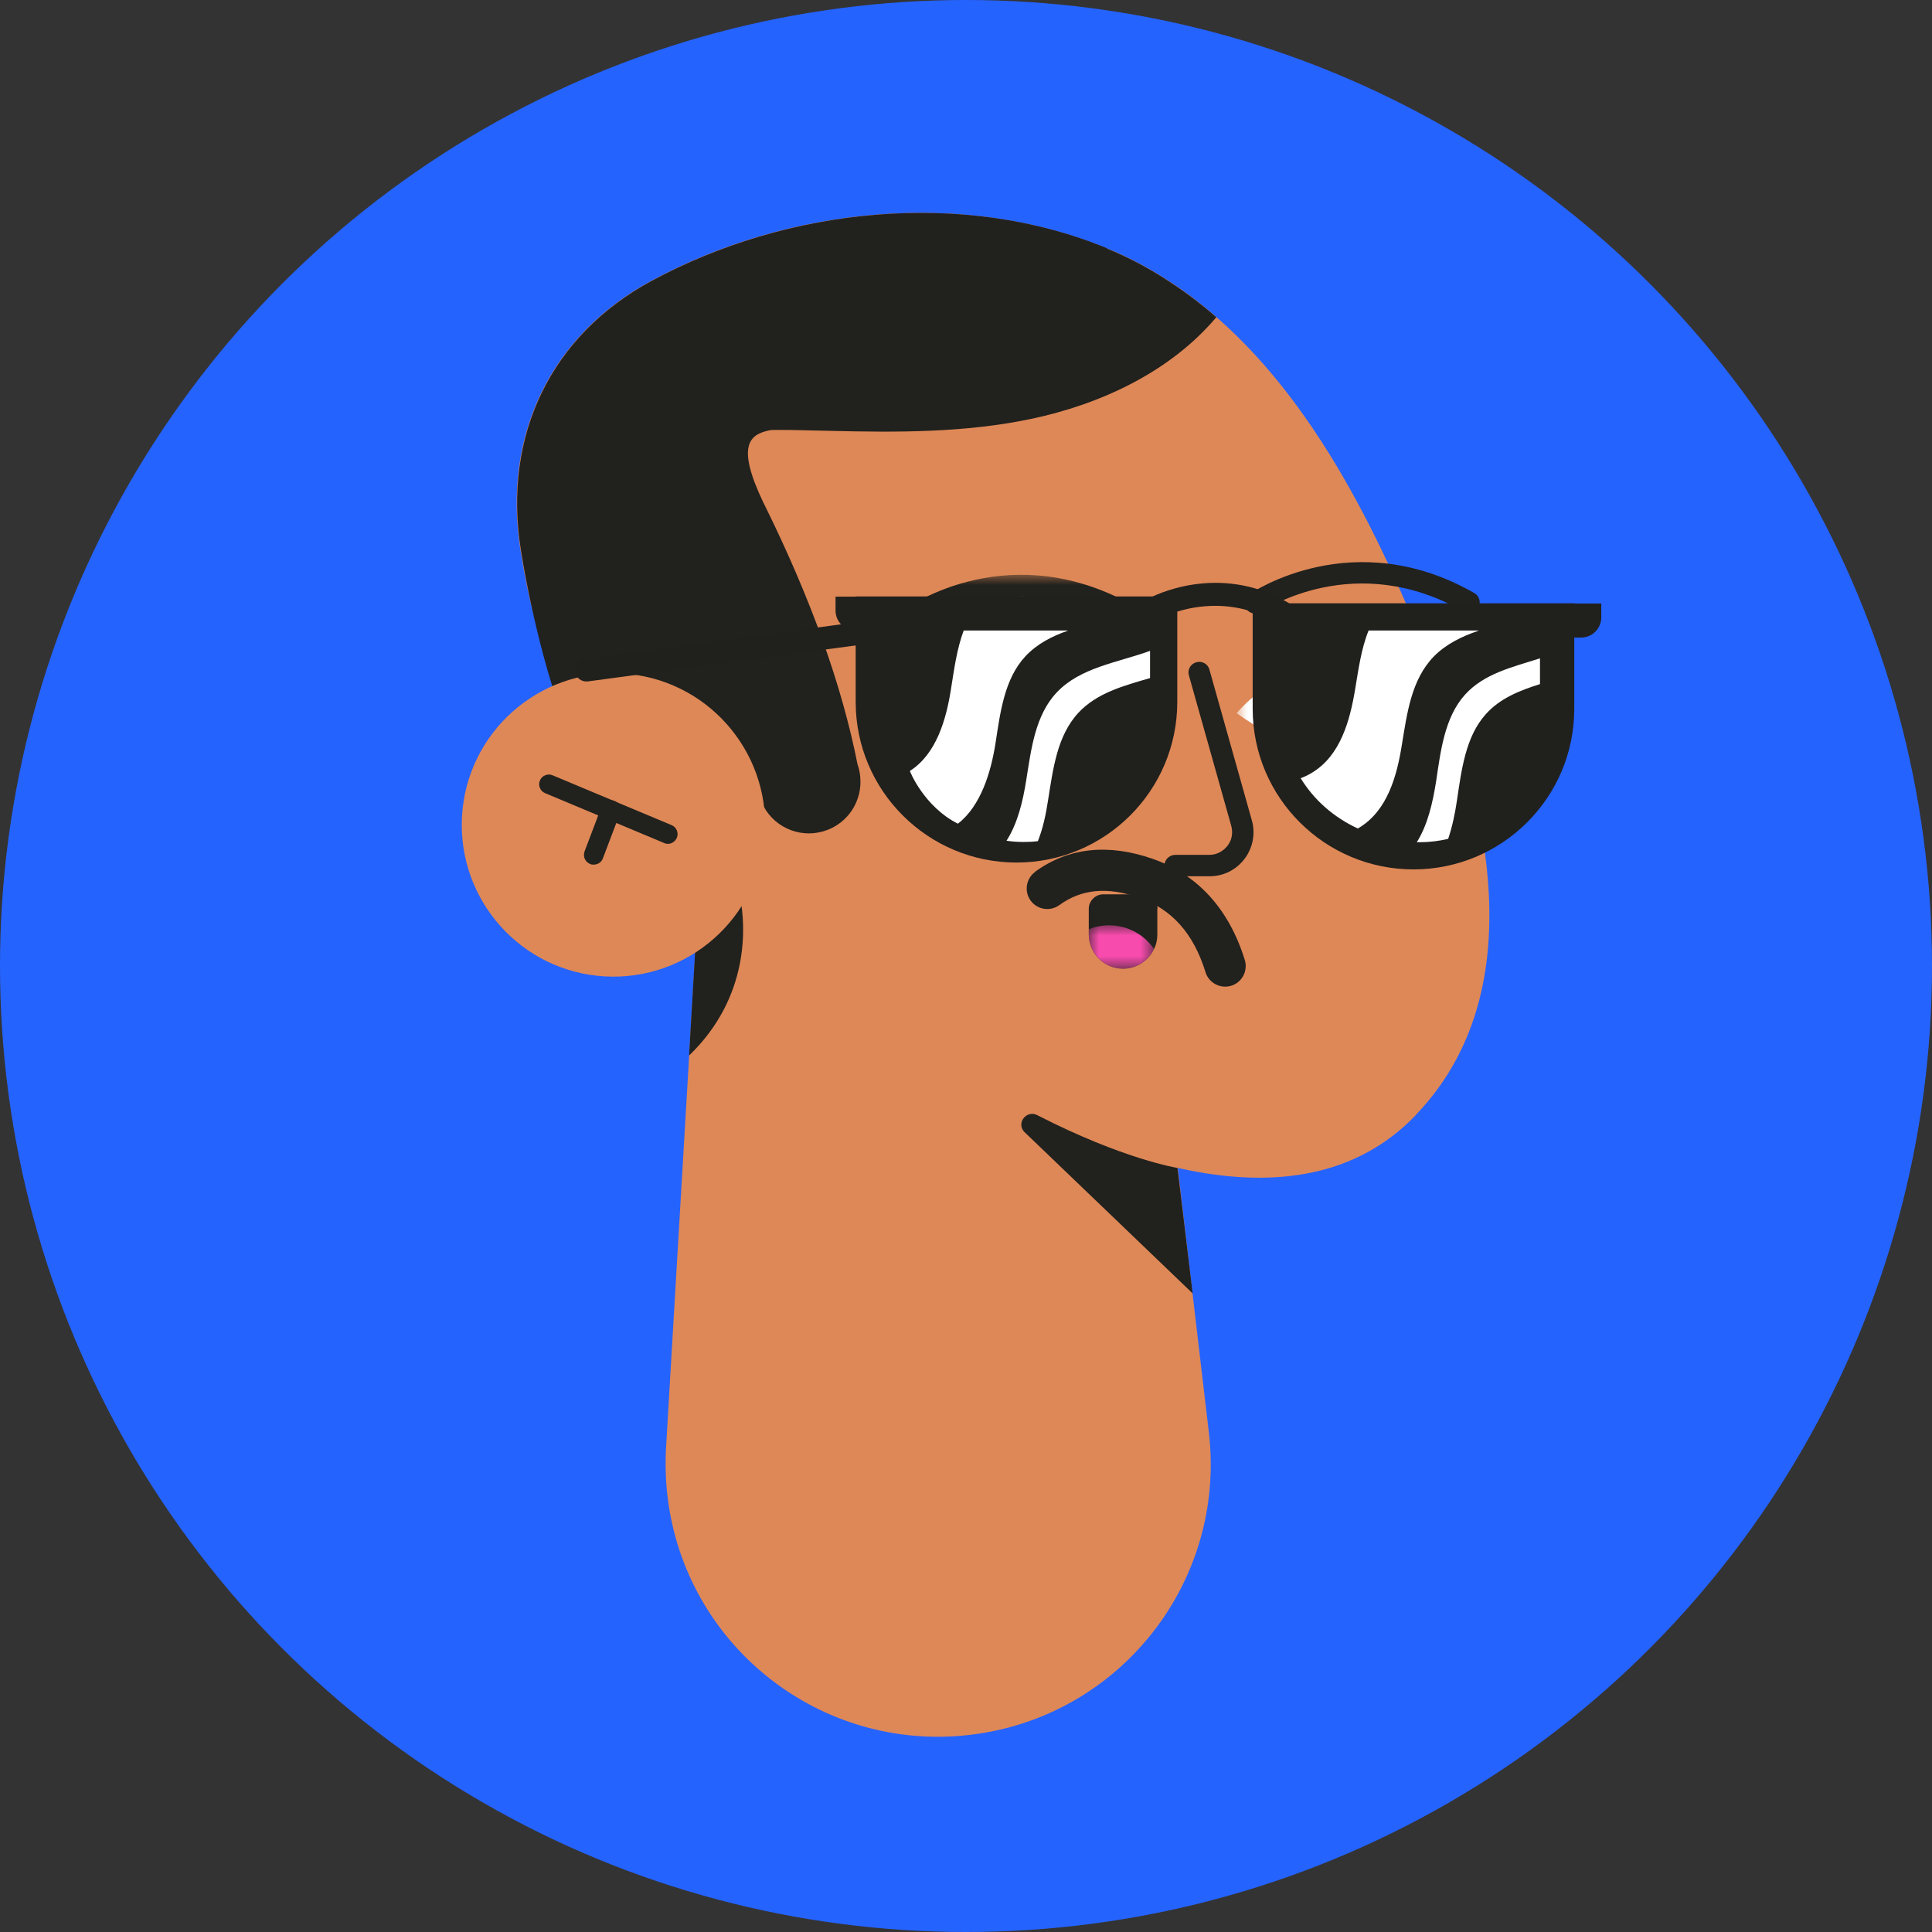 <?xml version="1.0" encoding="UTF-8"?><svg xmlns="http://www.w3.org/2000/svg" width="93" height="93" xmlns:xlink="http://www.w3.org/1999/xlink" viewBox="0 0 93 93"><rect x="0" y="0" width="93" height="93" fill="#333333" stroke="none"/><defs><mask id="mask" x="59.53" y="31.51" width="11.85" height="4.9" maskUnits="userSpaceOnUse"><g id="mask0a0e51801-df97-4213-8aa2-c1c4174b3627"><path id="Clip_6" d="M59.53,31.51h11.85v4.9h-11.85v-4.9Z" fill="#fff" fill-rule="evenodd"/></g></mask><mask id="mask-1" x="64.24" y="31.51" width="7.14" height="4.9" maskUnits="userSpaceOnUse"><g id="mask1a0e51801-df97-4213-8aa2-c1c4174b3627"><path id="Clip_9" d="M64.24,31.51h7.14v4.9h-7.14v-4.9Z" fill="#fff" fill-rule="evenodd"/></g></mask><mask id="mask-2" x="43.13" y="27.66" width="11.31" height="2.73" maskUnits="userSpaceOnUse"><g id="mask2a0e51801-df97-4213-8aa2-c1c4174b3627"><path id="Clip_14" d="M43.13,27.66h11.31v2.73h-11.31v-2.73Z" fill="#fff" fill-rule="evenodd"/></g></mask><mask id="mask-3" x="52.41" y="44.53" width="3.14" height="2.1" maskUnits="userSpaceOnUse"><g id="mask3a0e51801-df97-4213-8aa2-c1c4174b3627"><path id="Clip_21" d="M52.41,44.53h3.14v2.1h-3.14v-2.1Z" fill="#fff" fill-rule="evenodd"/></g></mask></defs><g id="Ebene_1"><circle cx="46.5" cy="46.5" r="46.5" fill="#2563ff"/></g><g id="Ebene_2"><g id="Master_Characters_Avatar"><g id="Hairstyle"><g id="Hairstyle_Buzz_Fade"><g id="Group_20"><path id="Fill_1" d="M68.15,53.68c-2.87,2.99-6.79,3.48-10.94,2.65-10.58-2.12-22.66-12.86-22.66-12.86-2.4-1.88-4.95-4.45-6.56-7.3l-.08-.15c-.43-.76-.78-1.54-1.04-2.33-.13-.38-.23-.76-.31-1.14,0-.04-.01-.07-.02-.11-.02-.11-.05-.21-.07-.3-.47-1.94-.83-2-1.42-5.69-.86-5.46,1.42-10.29,6.3-12.93,6.58-3.56,15.12-4.47,22.15-1.47.02,0,.04.01.06.02.82.35,1.61.77,2.36,1.24.93.57,1.81,1.23,2.63,1.95,5.19,4.52,8.37,11.61,10.76,17.79,2.52,6.5,4.21,15.02-1.15,20.61" fill="#de8857" fill-rule="evenodd"/><path id="Fill_3" d="M53.91,32.5l4.28,36.45c.85,7.2-4.3,13.72-11.5,14.56-7.2.85-13.72-4.3-14.56-11.5-.09-.75-.11-1.57-.07-2.3l2.16-36.63c.32-5.45,5-9.61,10.45-9.29,4.86.29,8.69,4.04,9.24,8.72" fill="#de8857" fill-rule="evenodd"/><path id="Fill_5" d="M56.68,56.22s-2.6-.41-6.75-2.54c-.51-.26-1.01.36-.64.79l8.12,7.79-.73-6.05Z" fill="#21211d" fill-rule="evenodd"/><path id="Fill_7" d="M33.51,44.79s1-.6,1.72-1.65c.11-.16.36-.11.4.08.26,1.3.49,4.75-2.46,7.59l.35-6.01Z" fill="#21211d" fill-rule="evenodd"/><path id="Path" d="M53.29,11.97l.27.11h0c.82.35,1.61.77,2.36,1.24.93.58,1.81,1.23,2.63,1.95-2.21,2.62-5.55,4.19-8.94,4.9-3.16.66-6.41.65-9.64.57l-1.8-.04c-.34,0-.7-.01-1.05,0l-.11.02c-.9.2-1.59.69-.28,3.44l.11.22c2.21,4.49,3.69,8.62,4.44,12.42.1.27.14.56.14.84,0,.99-.6,1.93-1.59,2.31-1.17.45-2.48-.04-3.07-1.13l-.04-.08-1.22-2.32c-.03-.09-.07-.19-.11-.28-.67.48-1.6.66-2.44.52l-.1-.02c-1.28-.27-3.96.28-4.92-.62-.95-.89-2.28-5.88-2.86-9.57-.86-5.46,1.42-10.29,6.3-12.93,6.52-3.52,14.95-4.45,21.94-1.56h0Z" fill="#21211d" fill-rule="evenodd"/><path id="Fill_18" d="M30.2,43.88c0,1-.81,1.8-1.8,1.8s-1.8-.81-1.8-1.8.81-1.8,1.8-1.8,1.8.81,1.8,1.8" fill="#fff" fill-rule="evenodd"/></g><g id="Group"><path id="Fill_14" d="M36.82,40.13c-.23,4.03-3.69,7.1-7.71,6.87-4.03-.23-7.1-3.69-6.87-7.71.23-4.03,3.69-7.1,7.71-6.87,4.03.23,7.1,3.69,6.87,7.71" fill="#de8857" fill-rule="evenodd"/><path id="Fill_16" d="M32.15,40.62c-.06,0-.12-.01-.18-.04l-5.73-2.4c-.24-.1-.35-.38-.25-.61.1-.24.38-.35.61-.25l5.73,2.4c.24.1.35.38.25.61-.08.18-.25.29-.43.29" fill="#21211d" fill-rule="evenodd"/><path id="Fill_18_2" d="M28.58,41.62c-.06,0-.11,0-.17-.03-.24-.09-.36-.36-.27-.61l.82-2.16c.09-.24.36-.36.61-.27.24.09.36.36.27.61l-.82,2.16c-.07.19-.25.3-.44.3" fill="#21211d" fill-rule="evenodd"/></g></g></g><g id="Expression"><g id="Expression_Happy"><g id="Group_23"><path id="Fill_1-2" d="M55.3,34.36s-2.26,3.03-6.13,3.04c-1.64,0-3.56-.53-5.72-2.08,0,0,1.95-2.42,5.34-2.78,1.79-.19,3.99.19,6.51,1.82" fill="#fff" fill-rule="evenodd"/><path id="Fill_3-2" d="M55.3,34.36s-2.26,3.03-6.13,3.04c-.57-.63-.93-1.44-1-2.35-.07-.91.16-1.78.62-2.5,1.79-.19,3.99.19,6.51,1.82" fill="#21211d" fill-rule="evenodd"/><g id="Group_7"><g mask="url(#mask)"><path id="Fill_5-2" d="M71.38,33.37s-2.26,3.03-6.13,3.04c-1.64,0-3.56-.53-5.72-2.08,0,0,1.95-2.42,5.34-2.78,1.79-.19,3.99.19,6.51,1.82" fill="#fff" fill-rule="evenodd"/></g></g><g id="Group_10"><g mask="url(#mask-1)"><path id="Fill_8" d="M71.38,33.37s-2.26,3.03-6.13,3.04c-.57-.63-.93-1.44-1-2.35-.07-.91.16-1.78.62-2.5,1.79-.19,3.99.19,6.51,1.82" fill="#21211d" fill-rule="evenodd"/></g></g><path id="Fill_11" d="M56.56,42.18c-.28,0-.51-.23-.51-.51,0-.28.23-.51.51-.52h1.66c.34,0,.66-.17.87-.44.21-.27.27-.62.18-.95l-2.04-7.25c-.08-.27.08-.56.36-.63.27-.08.56.08.63.36l2.04,7.25c.18.64.05,1.32-.35,1.85-.4.53-1.01.84-1.68.84h-1.66s0,0,0,0Z" fill="#21211d" fill-rule="evenodd"/><g id="Group_15"><g mask="url(#mask-2)"><path id="Fill_13" d="M43.64,30.39c-.16,0-.31-.07-.41-.2-.17-.23-.13-.55.1-.72.2-.15,4.89-3.6,10.82-.54.25.13.35.44.22.69s-.44.35-.69.22c-5.36-2.76-9.69.42-9.73.45-.09.07-.2.1-.31.1" fill="#21211d" fill-rule="evenodd"/></g></g><path id="Fill_16-2" d="M60.43,29.54c-.16,0-.33-.08-.43-.22-.16-.23-.1-.55.13-.71.2-.14,5.05-3.38,10.84-.06.25.14.33.46.19.7-.14.25-.46.33-.7.19-5.22-2.99-9.56-.11-9.75.01-.09.06-.19.09-.29.09" fill="#21211d" fill-rule="evenodd"/><path id="Fill_18-2" d="M55.71,43.75v1.23c0,.25-.05.49-.16.7-.26.56-.83.95-1.49.95-.91,0-1.65-.74-1.65-1.65v-1.23c0-.38.31-.7.7-.7h1.91c.38,0,.7.31.7.7" fill="#21211d" fill-rule="evenodd"/><g id="Group_22"><g mask="url(#mask-3)"><path id="Fill_20" d="M55.55,45.68c-.26.56-.83.95-1.49.95-.91,0-1.65-.74-1.65-1.65v-.25c.3-.12.63-.19.97-.19.9,0,1.7.45,2.17,1.14" fill="#f74bad" fill-rule="evenodd"/></g></g></g></g></g><g id="Facial_Hair"><g id="Facial_Hair_Mustache"><path id="Path_5_Copy" d="M49.83,41.96c1.61-1.17,3.53-1.36,5.65-.62,2.18.76,3.68,2.42,4.44,4.87.16.52-.13,1.08-.65,1.24-.52.16-1.08-.13-1.24-.65-.58-1.88-1.63-3.04-3.2-3.59-1.54-.54-2.78-.41-3.84.36-.44.32-1.06.22-1.38-.22-.32-.44-.22-1.06.22-1.38Z" fill="#21211d"/></g></g><g id="Accesories"><g id="Accesories_Designer_Glasses_4"><g id="Group_26"><path id="Fill_7-2" d="M42.15,30.93s-.05.01-.08.02l-13.77,1.85c-.3.04-.58-.17-.62-.47-.04-.3.17-.57.47-.62l13.77-1.85c.3-.04.58.17.62.47.04.27-.13.53-.39.6" fill="#20201d" fill-rule="evenodd"/><path id="Fill_4" d="M48.93,41.52h0c-4.27,0-7.74-3.46-7.74-7.73v-5.08h15.48v5.08c0,4.27-3.47,7.73-7.74,7.73" fill="#20201d" fill-rule="evenodd"/><path id="Fill_6" d="M68.04,41.85h0c-4.27,0-7.74-3.46-7.74-7.73v-5.08h15.48v5.08c0,4.27-3.47,7.73-7.74,7.73" fill="#20201d" fill-rule="evenodd"/><path id="Fill_8-2" d="M74.13,30.36v4.04c0,2.9-2,5.34-4.68,5.98-.45.11-.92.17-1.41.17-.06,0-.12,0-.18,0-.87-.02-1.69-.23-2.44-.58-1.1-.53-2.02-1.38-2.63-2.44-.54-.91-.84-1.97-.84-3.11v-4.04h12.19Z" fill="#20201d" fill-rule="evenodd"/><path id="Fill_10" d="M55.36,30.36v4.04c0,3.16-2.36,5.76-5.4,6.1-.23.03-.46.04-.69.04-.28,0-.55-.02-.82-.06-.78-.1-1.51-.36-2.17-.73-1.02-.58-1.86-1.46-2.41-2.5-.44-.85-.69-1.82-.69-2.85v-4.04h12.19Z" fill="#20201d" fill-rule="evenodd"/><path id="Fill_12" d="M40.21,28.72h1.65v1.64h-.67c-.54,0-.97-.44-.97-.97v-.67Z" fill="#20201d" fill-rule="evenodd"/><path id="Fill_14-2" d="M77.09,29.05h-1.65v1.64h.67c.54,0,.97-.44.97-.97v-.67Z" fill="#20201d" fill-rule="evenodd"/><path id="Fill_16-3" d="M71.17,30.36c-.81.28-1.56.64-2.15,1.24-1.09,1.12-1.29,2.75-1.54,4.26-.24,1.51-.7,3.16-2.05,3.98-.02.02-.05.03-.07.04-1.15-.53-2.11-1.37-2.75-2.42.19-.07.38-.16.57-.28,1.34-.82,1.8-2.48,2.05-3.99.16-.95.29-1.95.65-2.84h5.29Z" fill="#fff" fill-rule="evenodd"/><path id="Fill_18-3" d="M74.13,31.67v1.26c-.98.31-1.92.68-2.61,1.45-.98,1.09-1.17,2.7-1.39,4.17-.09.61-.22,1.24-.42,1.83-.43.1-.87.16-1.34.16-.06,0-.11,0-.17,0,.53-.84.77-1.92.93-2.93.22-1.48.41-3.08,1.39-4.17.92-1.02,2.29-1.33,3.61-1.75" fill="#fff" fill-rule="evenodd"/><path id="Fill_20-2" d="M51.4,30.36c-.77.27-1.47.63-2.03,1.22-1.03,1.1-1.22,2.72-1.45,4.2-.22,1.4-.71,3.02-1.81,3.87-1.63-.82-2.32-2.53-2.31-2.54,1.27-.81,1.75-2.47,1.98-3.96.15-.94.28-1.92.61-2.8h5Z" fill="#fff" fill-rule="evenodd"/><path id="Fill_22" d="M55.36,31.34v1.3c-1.28.37-2.56.72-3.44,1.66-1.04,1.11-1.23,2.73-1.47,4.22-.1.66-.24,1.34-.49,1.97-.23.03-.46.04-.69.04-.28,0-.55-.02-.82-.06.54-.84.79-1.91.95-2.92.24-1.5.43-3.12,1.47-4.22,1.13-1.2,2.91-1.43,4.49-2" fill="#fff" fill-rule="evenodd"/><path id="Fill_24" d="M61.72,30.03c-.09,0-.19-.02-.28-.07-2.84-1.64-5.49-.25-5.6-.19-.27.14-.6.04-.75-.22-.14-.27-.05-.6.22-.75.13-.07,3.3-1.76,6.68.2.26.15.35.49.2.75-.1.18-.29.28-.48.28" fill="#20201d" fill-rule="evenodd"/></g></g></g></g></g></svg>